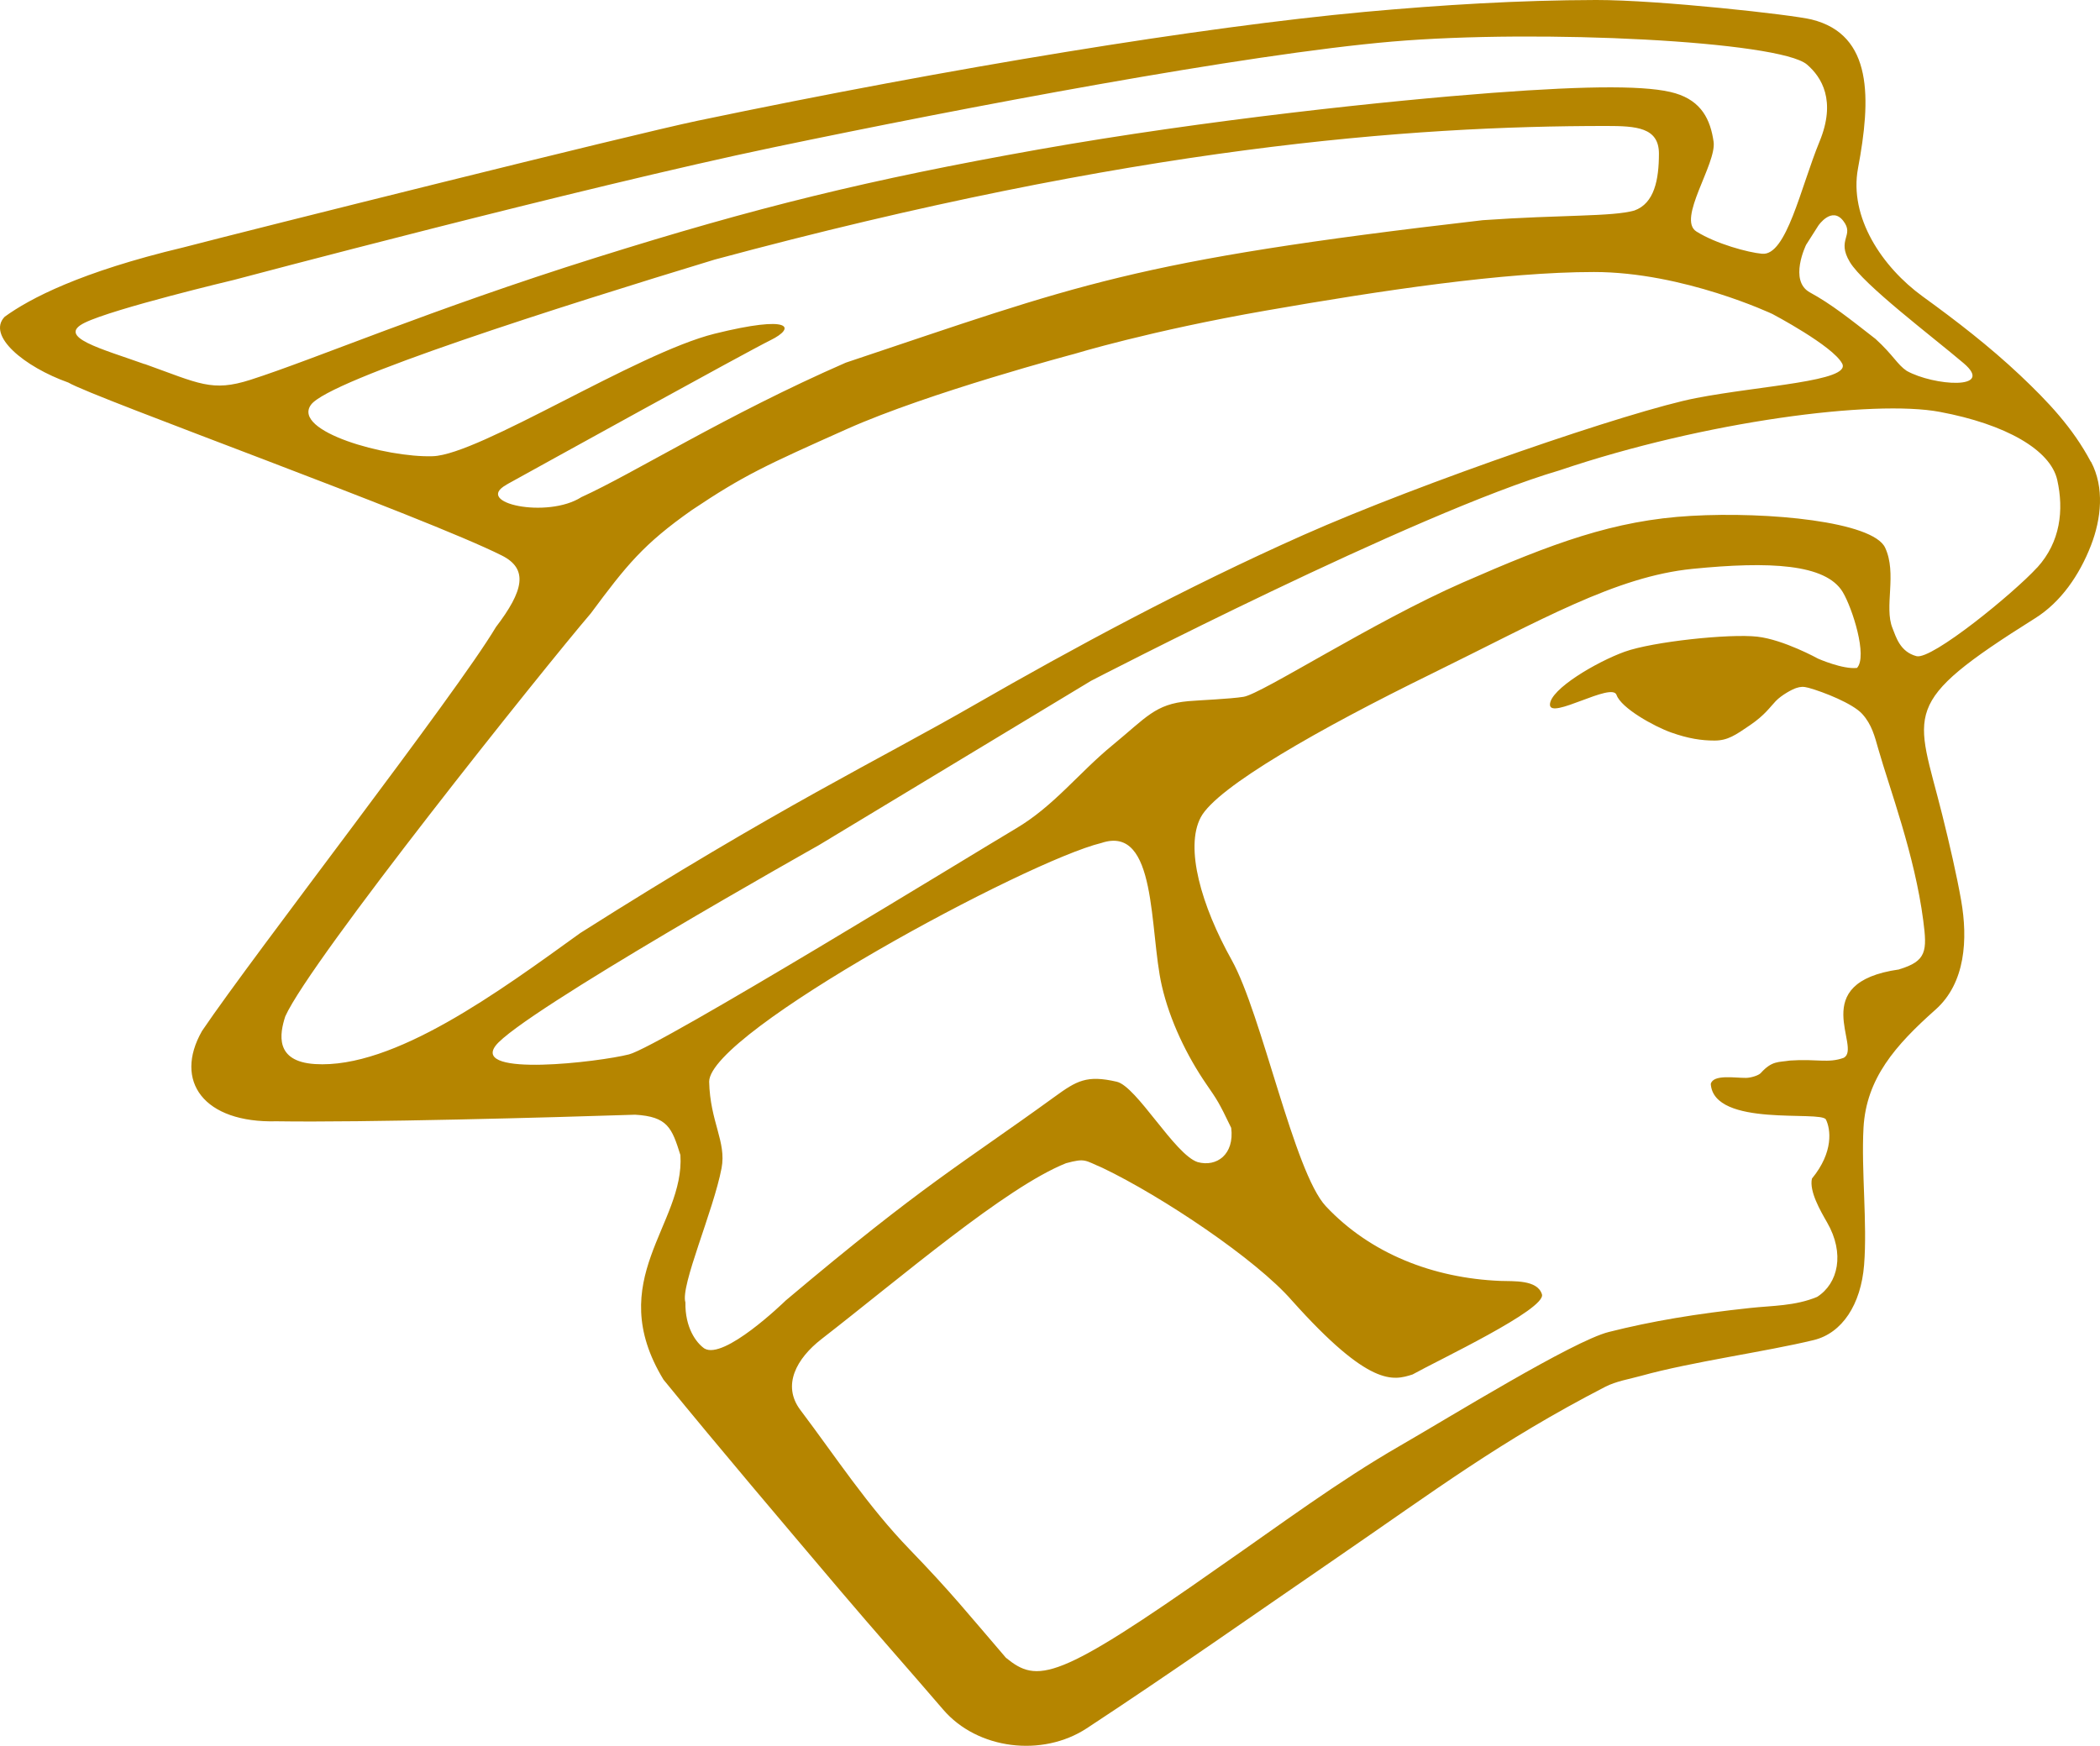 <?xml version="1.0" encoding="UTF-8" standalone="no"?>
<svg
   id="Layer_1"
   data-name="Layer 1"
   viewBox="0 0 252.014 209.552"
   version="1.1"
   sodipodi:docname="307comet.svg"
   inkscape:version="1.3.2 (091e20e, 2023-11-25, custom)"
   width="252.014"
   height="209.552"
   xmlns:inkscape="http://www.inkscape.org/namespaces/inkscape"
   xmlns:sodipodi="http://sodipodi.sourceforge.net/DTD/sodipodi-0.dtd"
   xmlns="http://www.w3.org/2000/svg"
   xmlns:svg="http://www.w3.org/2000/svg">
  <sodipodi:namedview
     id="namedview13"
     pagecolor="#505050"
     bordercolor="#eeeeee"
     borderopacity="1"
     inkscape:pageshadow="0"
     inkscape:pageopacity="0"
     inkscape:pagecheckerboard="0"
     showgrid="false"
     inkscape:zoom="0.8607754"
     inkscape:cx="38.918398"
     inkscape:cy="45.888858"
     inkscape:window-width="1920"
     inkscape:window-height="1009"
     inkscape:window-x="-8"
     inkscape:window-y="-8"
     inkscape:window-maximized="1"
     inkscape:current-layer="Layer_1"
     inkscape:showpageshadow="0"
     inkscape:deskcolor="#505050" />
  <defs
     id="defs4">
    <style
       id="style2">
      .cls-1 {
        fill: #939598;
      }
    </style>
  </defs>
  <path
     class="cls-1"
     d="m 250.913,55.43 c -2.18,-4.11 -5.15,-7.23 -8.49,-10.39 -3.65,-3.44 -7.63,-6.52 -11.68,-9.45 -4.87,-3.53 -8.87,-9.5 -7.77,-15.39 1.56,-8.3 1.84,-16.03 -5.57,-17.86 -2.29,-0.57 -18.33,-2.35 -25.86,-2.34 -9.27,0.02 -18.56,0.59 -27.78,1.43 -19.39,1.78 -49.4,6.66 -80.03,13.06 -8.03,1.68 -53.81,13.14 -61.74,15.21 -12.34,2.94 -18.43,6.14 -21.43,8.32 -2.19,2.27 2.36,6.02 7.64,7.9 2.93,1.77 42.79,16.12 52.02,20.76 3.21,1.61 2.62,4.23 -0.71,8.59 -4.83,8.11 -28.95,39.13 -35.27,48.48 -3.44,6.03 0.22,11.07 8.95,10.84 10.37,0.16 33.09,-0.46 43.03,-0.79 3.91,0.23 4.41,1.59 5.43,4.84 0.55,8.35 -9.31,14.98 -2.03,26.96 6.97,8.54 14.11,16.93 21.22,25.33 4.07,4.8 8.25,9.5 12.34,14.27 4.13,4.82 11.92,5.73 17.22,2.26 10.19,-6.69 20.07,-13.65 30.07,-20.51 11.76,-8.07 19.55,-13.97 32.15,-20.48 1.33,-0.69 2.9,-0.93 4.34,-1.33 5.99,-1.67 15.04,-2.91 20.7,-4.29 3.41,-0.83 5.66,-4.27 6.04,-9.01 0.4,-5.01 -0.35,-11.35 -0.07,-16.47 0.33,-5.91 3.8,-9.88 8.65,-14.19 3.6,-3.2 3.88,-8.47 3.07,-13.09 -0.52,-2.98 -1.42,-6.88 -2.27,-10.28 -3.12,-12.52 -5.34,-13.25 11.16,-23.61 3.06,-1.92 5.3,-5.15 6.69,-8.74 1.23,-3.18 1.64,-6.94 0,-10.04 z m -29.71,-28.92 c 1.39,1.79 -0.85,2.2 0.79,4.94 1.65,2.74 9.85,8.91 13.66,12.15 3.81,3.24 -3.59,2.72 -6.83,0.92 -1.15,-0.77 -1.6,-1.88 -3.75,-3.84 -3.12,-2.43 -5.3,-4.18 -7.87,-5.58 -2.57,-1.4 -0.46,-5.71 -0.46,-5.71 l 1.47,-2.31 c 0,0 1.6,-2.36 2.99,-0.57 z m -203.84,17.2 c -5.17,-1.85 -10.68,-3.26 -7.2,-4.97 3.48,-1.71 17.9,-5.14 17.9,-5.14 0,0 41.77,-11.11 64.74,-15.91 22.96,-4.8 56.65,-11.19 74.27,-12.7 17.7,-1.51 46.48,-0.05 49.77,2.75 1.77,1.51 3.54,4.35 1.51,9.26 -2.26,5.49 -3.96,13.73 -6.89,13.46 -1.68,-0.15 -5.52,-1.19 -7.88,-2.67 -2.36,-1.48 2.44,-8.13 2.06,-10.78 -0.38,-2.65 -1.45,-4.87 -4.58,-5.81 -3.13,-0.94 -10.08,-0.95 -22.02,-0.05 -11.94,0.9 -34.16,3.2 -54.46,6.8 -20.3,3.61 -33.83,6.93 -53.08,12.98 -19.9,6.25 -33.65,12.16 -41.45,14.66 -4.63,1.48 -6.14,0.45 -12.7,-1.9 z m 43.4,14.47 c 4,-2.21 28.73,-15.88 31.73,-17.36 3,-1.48 2.6,-3.08 -6.75,-0.76 -9.36,2.33 -28.19,14.52 -33.8,14.7 -5.6,0.19 -16.95,-2.99 -14.62,-6.18 2.21,-3.01 29.9,-11.78 48.44,-17.42 50.46,-13.6 83.54,-16.04 107,-16.04 3.59,0 6.32,0.17 6.32,3.32 0,3.15 -0.56,5.98 -2.95,6.83 -2.72,0.76 -8.66,0.49 -18.2,1.16 -42.3,4.88 -48.39,7.73 -76.43,17.1 -14.34,6.26 -25.5,13.32 -31.73,16.14 -4.07,2.62 -13,0.72 -9,-1.48 z m -22.97,69.54 c -4.86,-0.31 -4.23,-3.64 -3.56,-5.72 3.02,-6.76 31.05,-41.81 36.67,-48.38 4.29,-5.78 6.31,-8.31 12.13,-12.4 6.23,-4.17 8.79,-5.34 18.62,-9.73 9.83,-4.39 27.27,-9.01 27.27,-9.01 0,0 9.06,-2.77 22.99,-5.2 13.93,-2.43 28.62,-4.63 39.37,-4.63 10.75,0 21.42,5.04 21.42,5.04 0,0 7.25,3.82 8.37,5.95 1.12,2.13 -9.78,2.64 -17.53,4.14 -7.75,1.5 -32.94,10.14 -47.13,16.44 -14.19,6.31 -27.77,13.66 -39.39,20.34 -11.62,6.69 -23.39,12.22 -47.38,27.43 -9.71,7 -22.36,16.34 -31.86,15.73 z m 46.75,34.15 c -1.01,-0.7 -2.34,-2.52 -2.29,-5.54 0,0 0,0 0,0 -0.63,-1.97 3.36,-10.97 4.34,-16.12 0.6,-3.16 -1.38,-5.56 -1.49,-10.38 0.05,-5.95 38.13,-26.48 47.08,-28.65 6.72,-2.25 5.72,10.49 7.24,17.13 0.96,4.2 3.02,8.44 5.35,11.83 1.27,1.85 1.47,2.09 2.98,5.24 0.4,3.2 -1.75,4.73 -4.02,4.11 -2.74,-0.87 -7.32,-9.1 -9.72,-9.65 -3.6,-0.83 -4.8,-0.12 -7.47,1.82 -11.22,8.14 -15.55,10.36 -32.24,24.43 -0.37,0.36 -7.44,7.18 -9.77,5.77 z m 143.38,-45.51 c -11.24,1.59 -4.43,9.4 -6.66,10.61 -1.91,0.69 -3.2,0.1 -6.46,0.33 -1.38,0.22 -2.15,0 -3.5,1.5 -0.27,0.3 -1.22,0.58 -1.77,0.58 -1.31,0.02 -3.94,-0.46 -4.23,0.73 0.37,5.26 13.26,3.14 13.82,4.27 0.56,1.13 0.96,3.88 -1.68,7.09 -0.34,1.52 1.02,3.87 1.82,5.26 2.15,3.73 1.33,7.33 -1.2,8.94 -2.65,1.1 -5.36,1.04 -8.05,1.33 -6.45,0.69 -11.76,1.57 -16.95,2.88 -4.29,1.08 -19.12,10.24 -25.04,13.65 -7.47,4.3 -14.44,9.52 -21.56,14.45 -19.64,13.84 -21.95,14.1 -25.75,11 -4.66,-5.42 -6.5,-7.77 -11.54,-12.99 -5.05,-5.22 -8.85,-11.08 -13.12,-16.74 -2.25,-2.98 -0.45,-6.2 2.52,-8.51 9.54,-7.4 22.1,-18.22 29.36,-21.12 2.34,-0.63 2.22,-0.35 4.37,0.56 7.13,3.41 18.44,10.98 22.74,15.93 9.33,10.43 12.15,9.61 14.47,8.87 3.02,-1.69 16.07,-7.84 15.53,-9.62 -0.54,-1.78 -3.43,-1.55 -4.99,-1.61 -8.07,-0.33 -15.61,-3.28 -20.94,-8.96 -3.83,-4.08 -7.67,-23.05 -11.31,-29.57 -3.64,-6.52 -5.63,-13.46 -3.71,-17.11 1.92,-3.65 14.42,-10.73 27.63,-17.2 13.21,-6.48 22.17,-11.71 31.39,-12.63 9.22,-0.92 15.99,-0.61 18.03,2.79 1.15,1.92 3,7.7 1.71,9.1 -1.71,0.2 -4.67,-1.11 -4.67,-1.11 0,0 -4.13,-2.28 -7.29,-2.64 -3.36,-0.38 -12.58,0.6 -15.93,1.81 -3.35,1.21 -8.96,4.5 -8.96,6.35 0,1.85 7.43,-2.75 7.99,-1.17 0.55,1.58 4.48,3.77 6.55,4.51 2.06,0.73 3.62,0.97 5.21,0.97 1.59,0 2.52,-0.66 4.28,-1.86 1.76,-1.2 2.37,-2.15 3.07,-2.88 0.7,-0.73 1.98,-1.42 2.47,-1.57 0.49,-0.15 0.8,-0.2 1.47,-0.02 1.8,0.5 5.3,1.88 6.44,3.14 1.14,1.26 1.49,2.67 1.93,4.22 1.34,4.71 4.37,12.7 5.39,20.58 0.47,3.63 0.42,4.86 -2.89,5.85 z m 16.55,-48.24 c -2.78,3.05 -12.65,11.12 -14.48,10.64 -2,-0.52 -2.48,-2.38 -2.88,-3.36 -1.04,-2.55 0.58,-6.55 -0.89,-9.67 -1.47,-3.12 -14.01,-4.34 -23.27,-3.81 -9.26,0.52 -16.66,3.29 -27.43,8.01 -10.77,4.72 -24.1,13.36 -26.29,13.71 -1.63,0.26 -5.23,0.4 -6.61,0.52 -4,0.35 -5.04,1.94 -9.12,5.29 -4.08,3.35 -7.02,7.3 -11.59,10 -4.57,2.7 -42.81,26.19 -46.43,27.11 -3.62,0.92 -18.84,2.72 -16.01,-1.04 2.96,-3.93 38.79,-24.07 38.79,-24.07 L 130.933,81.72 c 0,0 38.96,-20.2 56.21,-25.26 17.53,-5.93 37.74,-8.51 45.65,-7.02 7.91,1.48 13.28,4.56 14.09,8.17 0.81,3.61 0.38,7.45 -2.39,10.5 z"
     id="path8"
     style="fill:#b58500;fill-opacity:1"
     inkscape:export-filename="C:\Users\zacha\Desktop\path8.png"
     inkscape:export-xdpi="300"
     inkscape:export-ydpi="300" />
</svg>
